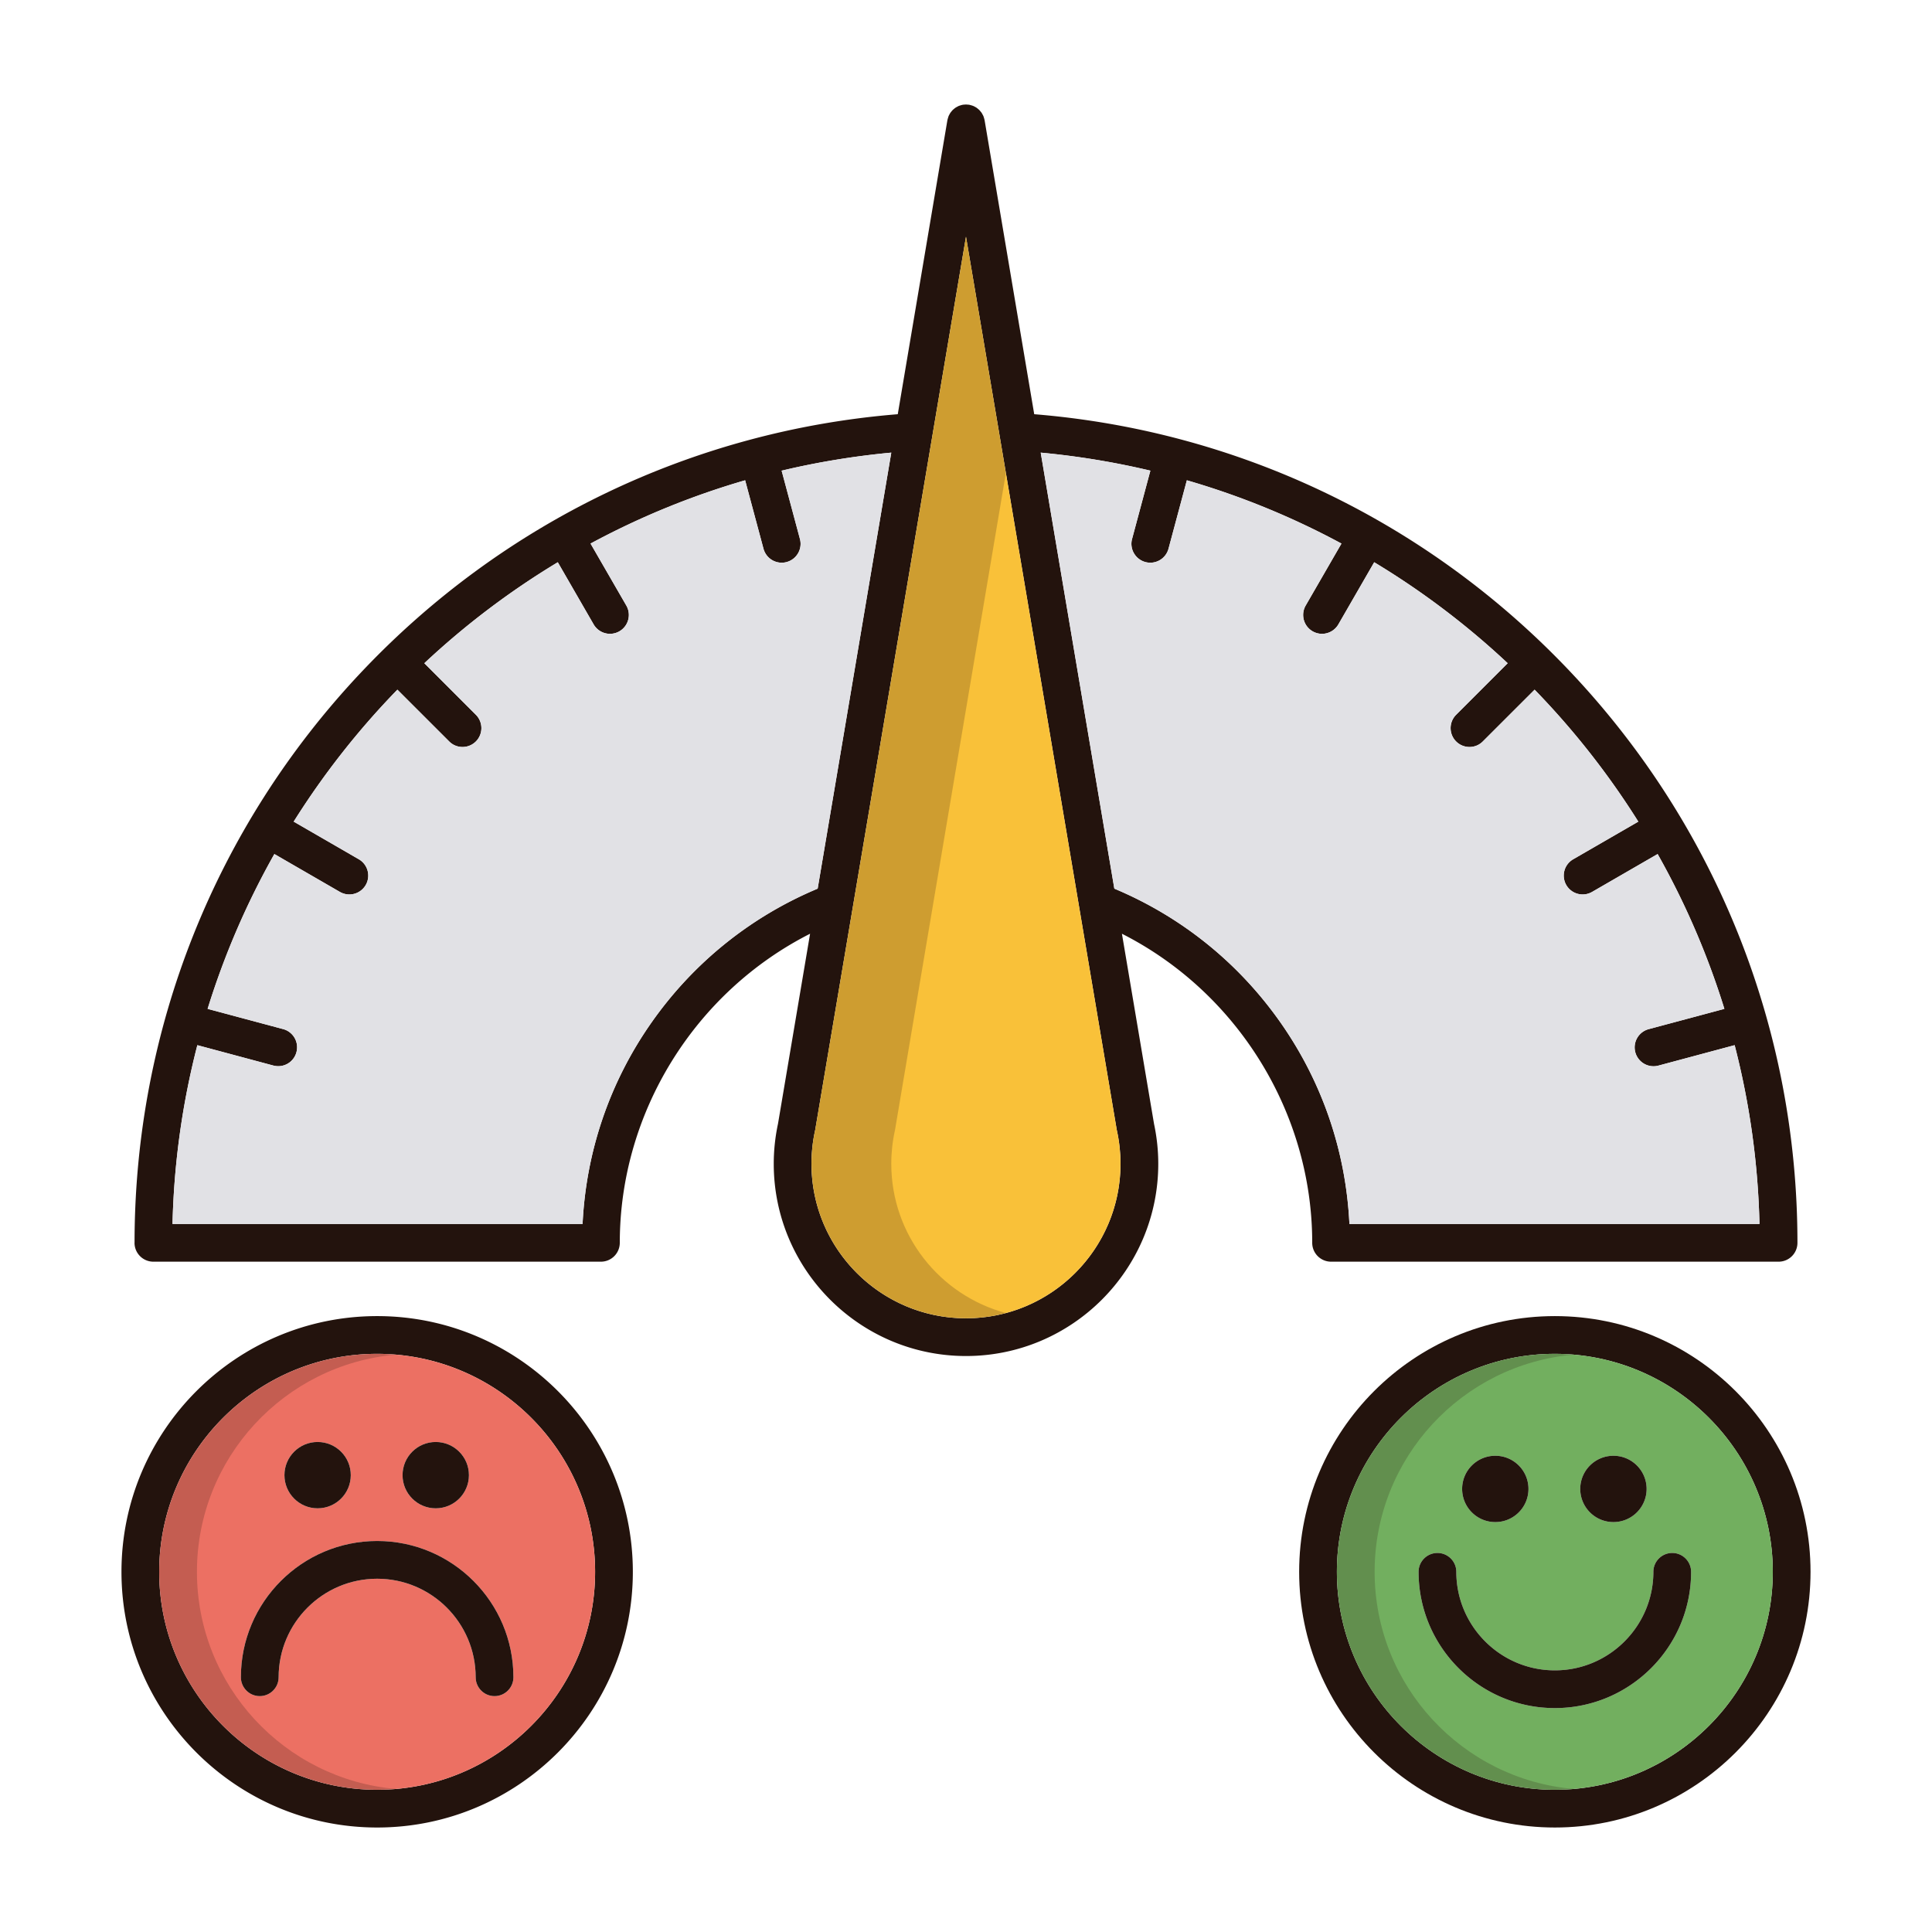 <?xml version="1.0" standalone="no"?><!DOCTYPE svg PUBLIC "-//W3C//DTD SVG 1.1//EN" "http://www.w3.org/Graphics/SVG/1.1/DTD/svg11.dtd"><svg t="1625812261722" class="icon" viewBox="0 0 1024 1024" version="1.1" xmlns="http://www.w3.org/2000/svg" p-id="57512" xmlns:xlink="http://www.w3.org/1999/xlink" width="200" height="200"><defs><style type="text/css"></style></defs><path d="M832.8 356.58c-75.16-79.76-175.98-128.22-284.64-137.04l-26.3-155.82c-0.02-0.12-0.06-0.2-0.08-0.3-0.08-0.36-0.18-0.7-0.28-1.04-0.1-0.3-0.18-0.6-0.3-0.88-0.12-0.3-0.28-0.56-0.44-0.84-0.16-0.3-0.3-0.6-0.5-0.88-0.16-0.24-0.36-0.48-0.56-0.7-0.2-0.26-0.42-0.52-0.64-0.76-0.24-0.22-0.48-0.42-0.72-0.62s-0.5-0.42-0.76-0.6-0.54-0.32-0.82-0.48c-0.3-0.16-0.58-0.32-0.88-0.44-0.28-0.12-0.58-0.2-0.86-0.3-0.36-0.1-0.7-0.2-1.06-0.28-0.1-0.02-0.2-0.06-0.3-0.08-0.2-0.04-0.42-0.02-0.62-0.04-0.34-0.04-0.68-0.08-1.02-0.08-0.38 0-0.76 0.04-1.14 0.08-0.18 0.02-0.36 0-0.54 0.04-0.1 0.02-0.18 0.06-0.26 0.06-0.4 0.08-0.78 0.2-1.16 0.32-0.26 0.08-0.52 0.16-0.76 0.26-0.34 0.14-0.64 0.32-0.96 0.5-0.26 0.14-0.52 0.26-0.76 0.44-0.28 0.18-0.54 0.4-0.8 0.62-0.24 0.2-0.48 0.38-0.68 0.58-0.24 0.24-0.46 0.52-0.68 0.78-0.18 0.24-0.38 0.46-0.54 0.7-0.2 0.28-0.34 0.58-0.5 0.86s-0.32 0.56-0.44 0.86c-0.12 0.28-0.2 0.58-0.28 0.86-0.12 0.36-0.22 0.7-0.3 1.06-0.02 0.1-0.06 0.2-0.08 0.3l-26.3 155.82c-108.66 8.82-209.48 57.28-284.64 137.04-77.28 82.02-119.84 189.28-119.88 302.02 0 0.04-0.02 0.08-0.02 0.12 0 5.52 4.48 10 10 10h237.2a10.006 10.006 0 0 0 10-10c0-69.22 39.88-132.92 100.86-163.82l-16.98 100.56v0.04c-1.5 6.98-2.28 14.14-2.28 21.32 0 56.18 45.72 101.9 101.9 101.9s101.9-45.72 101.9-101.9c0-7.18-0.78-14.34-2.28-21.3v-0.06l-16.98-100.56c60.98 30.9 100.86 94.6 100.86 163.82a10.006 10.006 0 0 0 10 10h237.18c5.54 0 10-4.48 10-10v-0.1c-0.02-112.76-42.6-220.02-119.88-302.04z m-487.76 185.76c-22 31.5-34.42 68.1-36.26 106.38H91.44c0.76-32.58 5.3-64.32 13.16-94.76l40.28 10.8c0.86 0.22 1.74 0.34 2.6 0.34a9.96 9.96 0 0 0 9.64-7.42c1.44-5.34-1.72-10.82-7.06-12.24l-40.02-10.72a419.62 419.62 0 0 1 35.38-82.06l34.74 20.08c1.58 0.9 3.3 1.34 5 1.34 3.46 0 6.82-1.8 8.68-5 2.76-4.78 1.12-10.9-3.68-13.66l-34.5-19.94a423.83 423.83 0 0 1 54.96-69.94l27.46 27.44a9.9 9.9 0 0 0 7.06 2.94 10.006 10.006 0 0 0 7.08-17.08l-27.32-27.32A422.512 422.512 0 0 1 295.64 298l19 32.94c1.86 3.2 5.22 5 8.68 5a10.004 10.004 0 0 0 8.64-15l-18.96-32.84c25.8-13.92 53.24-25.22 81.94-33.54l9.72 36.26a10.002 10.002 0 0 0 12.26 7.08c5.32-1.44 8.5-6.92 7.06-12.24l-9.7-36.2c18.9-4.5 38.3-7.7 58.12-9.56L433.38 471c-35.62 14.92-66.08 39.46-88.34 71.34zM512 698.72c-45.16 0-81.9-36.74-81.9-81.9 0-6 0.66-12 1.96-17.82 0-0.04 0-0.08 0.02-0.12 0-0.04 0.02-0.06 0.02-0.1l62.18-368.4c0.02-0.04 0.02-0.08 0.02-0.12l17.7-104.8 17.7 104.8c0 0.04 0 0.08 0.02 0.14l62.18 368.38c0 0.04 0.02 0.06 0.02 0.1 0.02 0.04 0.02 0.08 0.02 0.12 1.3 5.82 1.96 11.8 1.96 17.82 0 45.16-36.74 81.9-81.9 81.9z m203.22-50c-1.84-38.28-14.26-74.88-36.26-106.38-22.26-31.88-52.72-56.42-88.34-71.34L551.6 239.9c19.82 1.86 39.22 5.06 58.12 9.56l-9.7 36.2c-1.44 5.32 1.74 10.8 7.06 12.24a10.002 10.002 0 0 0 12.26-7.08l9.72-36.26c28.7 8.32 56.14 19.62 81.94 33.54l-18.96 32.84a10.004 10.004 0 0 0 8.64 15c3.46 0 6.82-1.8 8.68-5l19-32.94a422.512 422.512 0 0 1 70.74 53.52l-27.32 27.32a10.006 10.006 0 0 0 7.08 17.08c2.56 0 5.12-0.98 7.06-2.94l27.46-27.44a423.83 423.83 0 0 1 54.96 69.94l-34.5 19.94a9.992 9.992 0 0 0-3.68 13.66c1.86 3.2 5.22 5 8.68 5 1.7 0 3.42-0.44 5-1.34l34.74-20.08a419.62 419.62 0 0 1 35.38 82.06l-40.02 10.72a10.002 10.002 0 1 0 5.18 19.32l40.28-10.8c7.86 30.44 12.4 62.18 13.16 94.76H715.22z" fill="#23130D" p-id="57513"></path><path d="M932.56 648.72H715.22c-1.84-38.28-14.26-74.88-36.26-106.38-22.26-31.88-52.72-56.42-88.34-71.34L551.6 239.9c19.82 1.86 39.22 5.06 58.12 9.56l-9.7 36.2c-1.44 5.32 1.74 10.8 7.06 12.24a10.002 10.002 0 0 0 12.26-7.08l9.72-36.26c28.7 8.32 56.14 19.62 81.94 33.54l-18.96 32.84a10.004 10.004 0 0 0 8.64 15c3.46 0 6.82-1.8 8.68-5l19-32.94a422.512 422.512 0 0 1 70.74 53.52l-27.32 27.32a10.006 10.006 0 0 0 7.08 17.08c2.56 0 5.12-0.98 7.06-2.94l27.46-27.44a423.83 423.83 0 0 1 54.96 69.94l-34.5 19.94a9.992 9.992 0 0 0-3.68 13.66c1.86 3.2 5.22 5 8.68 5 1.7 0 3.42-0.44 5-1.34l34.74-20.08a419.62 419.62 0 0 1 35.38 82.06l-40.02 10.72a10.002 10.002 0 1 0 5.18 19.32l40.28-10.8c7.86 30.44 12.4 62.18 13.16 94.76zM472.4 239.9L433.38 471c-35.62 14.92-66.08 39.46-88.34 71.34-22 31.5-34.42 68.1-36.26 106.38H91.44c0.76-32.58 5.3-64.32 13.16-94.76l40.28 10.8c0.86 0.22 1.74 0.34 2.6 0.34a9.96 9.96 0 0 0 9.64-7.42c1.44-5.34-1.72-10.82-7.06-12.24l-40.02-10.72a419.62 419.62 0 0 1 35.38-82.06l34.74 20.08c1.58 0.9 3.3 1.34 5 1.34 3.46 0 6.82-1.8 8.68-5 2.76-4.78 1.12-10.9-3.68-13.66l-34.5-19.94a423.83 423.83 0 0 1 54.96-69.94l27.46 27.44a9.9 9.9 0 0 0 7.06 2.94 10.006 10.006 0 0 0 7.08-17.08l-27.32-27.32A422.512 422.512 0 0 1 295.64 298l19 32.94c1.86 3.2 5.22 5 8.68 5a10.004 10.004 0 0 0 8.64-15l-18.96-32.84c25.8-13.92 53.24-25.22 81.94-33.54l9.72 36.26a10.002 10.002 0 0 0 12.26 7.08c5.32-1.44 8.5-6.92 7.06-12.24l-9.7-36.2c18.9-4.5 38.3-7.7 58.12-9.56z" fill="#E1E1E5" p-id="57514"></path><path d="M593.9 616.82c0 45.16-36.74 81.9-81.9 81.9s-81.9-36.74-81.9-81.9c0-6 0.66-12 1.96-17.82 0-0.04 0-0.08 0.02-0.12 0-0.04 0.02-0.06 0.02-0.1l62.18-368.4c0.02-0.04 0.02-0.08 0.02-0.12l17.7-104.8 17.7 104.8c0 0.04 0 0.08 0.02 0.14l62.18 368.38c0 0.04 0.02 0.06 0.02 0.1 0.02 0.04 0.02 0.08 0.02 0.12 1.3 5.82 1.96 11.8 1.96 17.82z" fill="#F9C139" p-id="57515"></path><path d="M533.16 695.94c-6.74 1.82-13.84 2.78-21.16 2.78-45.16 0-81.9-36.74-81.9-81.9 0-6 0.66-12 1.96-17.82 0-0.04 0-0.08 0.02-0.12 0-0.04 0.02-0.06 0.02-0.1l62.18-368.4c0.02-0.04 0.02-0.08 0.02-0.12l17.7-104.8 17.7 104.8c0 0.04 0 0.08 0.02 0.14l3.42 20.32-58.74 348.06c0 0.04-0.02 0.06-0.02 0.1-0.02 0.04-0.02 0.08-0.02 0.12-1.3 5.82-1.96 11.82-1.96 17.82 0 37.86 25.82 69.78 60.76 79.12z" fill="#23130D" opacity=".2" p-id="57516"></path><path d="M824.1 697.56c-74.74 0-135.52 60.8-135.52 135.54 0 74.72 60.78 135.52 135.52 135.52s135.52-60.8 135.52-135.52c0-74.74-60.78-135.54-135.52-135.54z m0 251.06c-63.7 0-115.52-51.82-115.52-115.52 0-63.7 51.82-115.54 115.52-115.54 63.7 0 115.52 51.84 115.52 115.54s-51.82 115.52-115.52 115.52z" fill="#23130D" p-id="57517"></path><path d="M824.1 717.56c-63.7 0-115.52 51.84-115.52 115.54s51.82 115.52 115.52 115.52c63.7 0 115.52-51.82 115.52-115.52 0-63.7-51.82-115.54-115.52-115.54z m31.04 54.02c9.72 0 17.6 7.86 17.6 17.58 0 9.72-7.88 17.58-17.6 17.58a17.58 17.58 0 0 1-17.58-17.58 17.58 17.58 0 0 1 17.58-17.58z m-62.6 0c9.72 0 17.58 7.86 17.58 17.58 0 9.72-7.86 17.58-17.58 17.58-9.72 0-17.58-7.86-17.58-17.58 0-9.72 7.86-17.58 17.58-17.58z m31.56 133.74c-39.82 0-72.22-32.4-72.22-72.22 0-5.52 4.48-10 10-10s10 4.48 10 10c0 28.78 23.42 52.22 52.22 52.22 28.8 0 52.22-23.44 52.22-52.22 0-5.52 4.48-10 10-10s10 4.48 10 10c0 39.82-32.4 72.22-72.22 72.22z" fill="#72AF5F" p-id="57518"></path><path d="M896.32 833.1c0 39.82-32.4 72.22-72.22 72.22s-72.22-32.4-72.22-72.22c0-5.52 4.48-10 10-10s10 4.48 10 10c0 28.78 23.42 52.22 52.22 52.22 28.8 0 52.22-23.44 52.22-52.22 0-5.52 4.48-10 10-10s10 4.48 10 10zM810.12 789.16c0 9.72-7.86 17.58-17.58 17.58-9.72 0-17.58-7.86-17.58-17.58 0-9.72 7.86-17.58 17.58-17.58 9.72 0 17.58 7.86 17.58 17.58zM872.74 789.16c0 9.72-7.88 17.58-17.6 17.58a17.58 17.58 0 0 1-17.58-17.58 17.58 17.58 0 0 1 17.58-17.58c9.72 0 17.6 7.86 17.6 17.58zM199.9 697.56c-74.74 0-135.52 60.8-135.52 135.54 0 74.72 60.78 135.52 135.52 135.52s135.52-60.8 135.52-135.52c0-74.74-60.78-135.54-135.52-135.54z m0 251.06c-63.7 0-115.52-51.82-115.52-115.52 0-63.7 51.82-115.54 115.52-115.54 63.7 0 115.52 51.84 115.52 115.54s-51.82 115.52-115.52 115.52z" fill="#23130D" p-id="57519"></path><path d="M199.9 717.56c-63.7 0-115.52 51.84-115.52 115.54s51.82 115.52 115.52 115.52c63.7 0 115.52-51.82 115.52-115.52 0-63.7-51.82-115.54-115.52-115.54z m31.04 46.72c9.72 0 17.6 7.86 17.6 17.58s-7.88 17.58-17.6 17.58c-9.7 0-17.58-7.86-17.58-17.58s7.88-17.58 17.58-17.58z m-62.6 0c9.72 0 17.58 7.86 17.58 17.58s-7.86 17.58-17.58 17.58c-9.72 0-17.58-7.86-17.58-17.58s7.86-17.58 17.58-17.58z m93.78 134.7c-5.52 0-10-4.48-10-10 0-28.8-23.42-52.22-52.22-52.22-28.8 0-52.22 23.42-52.22 52.22 0 5.52-4.48 10-10 10s-10-4.48-10-10c0-39.82 32.4-72.22 72.22-72.22s72.22 32.4 72.22 72.22c0 5.52-4.48 10-10 10z" fill="#EC7063" p-id="57520"></path><path d="M104.38 833.1c0-60.34 46.48-110.02 105.52-115.1-3.3-0.3-6.64-0.44-10-0.44-63.7 0-115.52 51.84-115.52 115.54s51.82 115.52 115.52 115.52c3.36 0 6.7-0.14 10-0.44-59.04-5.08-105.52-54.74-105.52-115.08zM728.58 833.1c0-60.34 46.48-110.02 105.52-115.1-3.3-0.3-6.64-0.44-10-0.44-63.7 0-115.52 51.84-115.52 115.54s51.82 115.52 115.52 115.52c3.36 0 6.7-0.14 10-0.44-59.04-5.08-105.52-54.74-105.52-115.08z" fill="#23130D" opacity=".2" p-id="57521"></path><path d="M272.12 888.98c0 5.52-4.48 10-10 10s-10-4.48-10-10c0-28.8-23.42-52.22-52.22-52.22-28.8 0-52.22 23.42-52.22 52.22 0 5.52-4.48 10-10 10s-10-4.48-10-10c0-39.82 32.4-72.22 72.22-72.22s72.22 32.4 72.22 72.22zM185.92 781.86c0 9.72-7.86 17.58-17.58 17.58-9.72 0-17.58-7.86-17.58-17.58s7.86-17.58 17.58-17.58c9.72 0 17.58 7.86 17.58 17.58zM248.54 781.86c0 9.72-7.88 17.58-17.6 17.58-9.7 0-17.58-7.86-17.58-17.58s7.88-17.58 17.58-17.58c9.72 0 17.6 7.86 17.6 17.58z" fill="#23130D" p-id="57522"></path></svg>